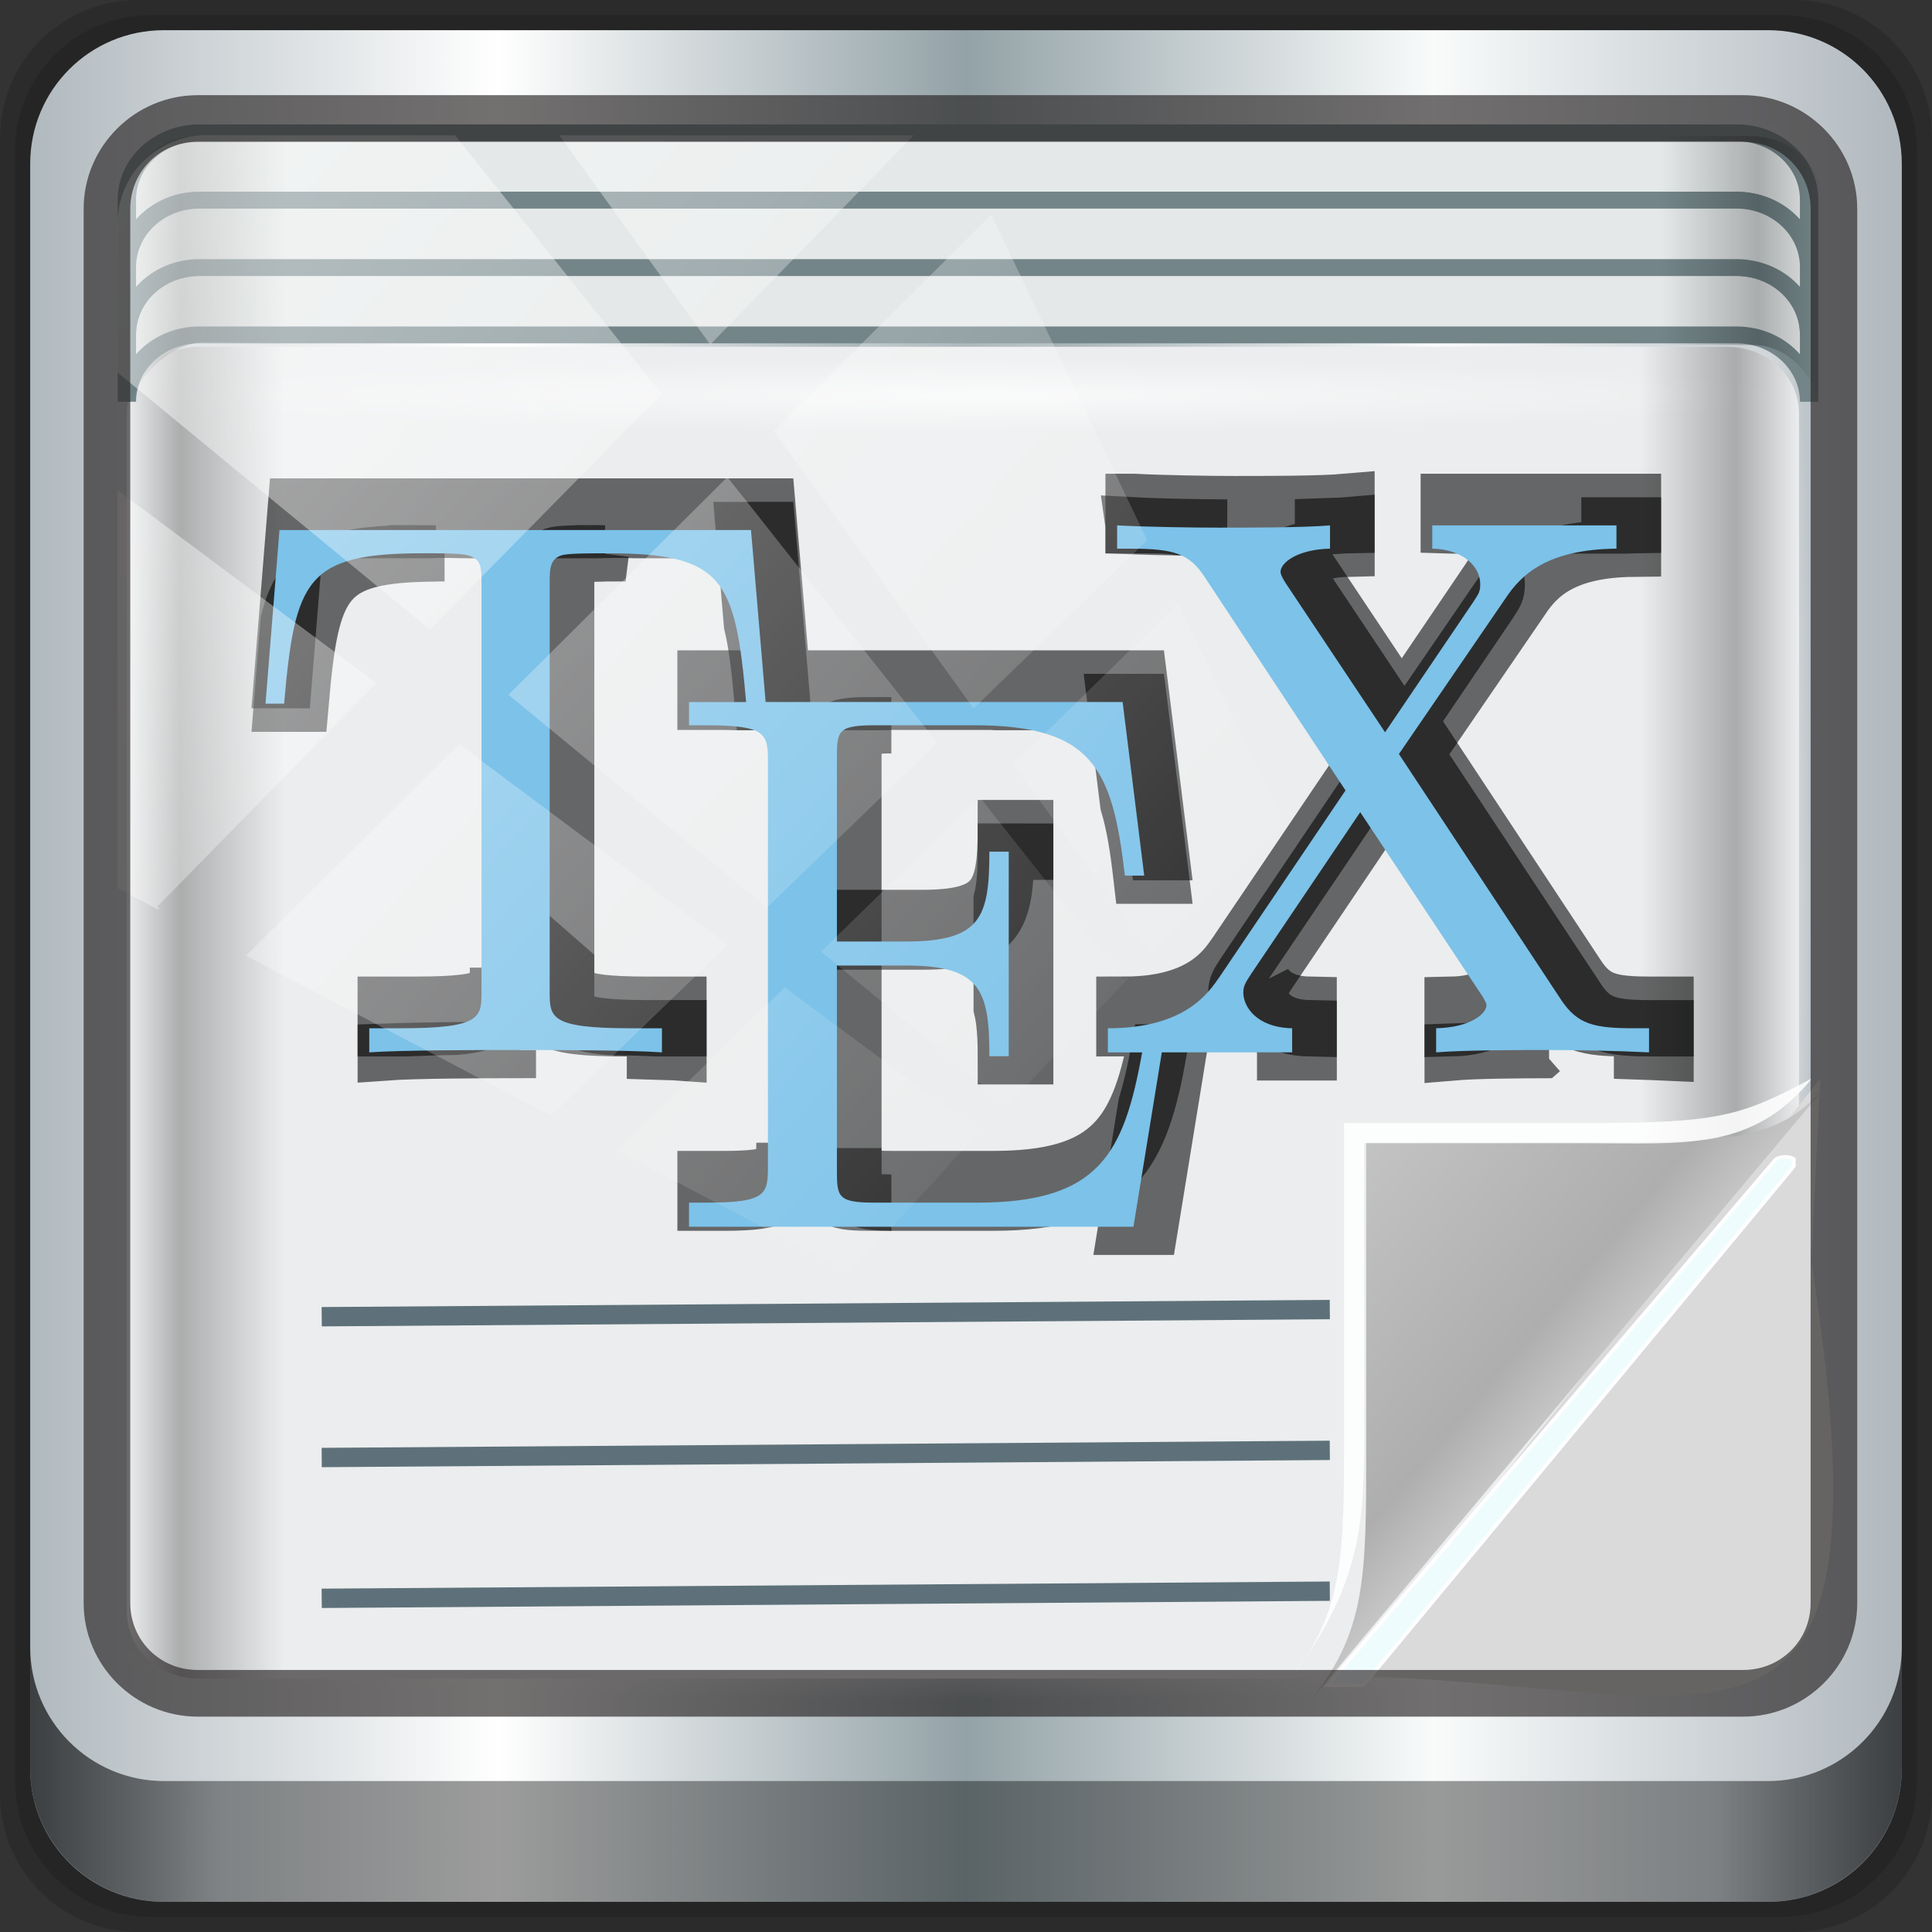 <?xml version="1.0" encoding="UTF-8" standalone="no"?>
<!-- Created with Inkscape (http://www.inkscape.org/) -->

<svg
   xmlns:dc="http://purl.org/dc/elements/1.1/"
   xmlns:cc="http://creativecommons.org/ns#"
   xmlns:rdf="http://www.w3.org/1999/02/22-rdf-syntax-ns#"
   xmlns:svg="http://www.w3.org/2000/svg"
   xmlns="http://www.w3.org/2000/svg"
   xmlns:xlink="http://www.w3.org/1999/xlink"
   xmlns:sodipodi="http://sodipodi.sourceforge.net/DTD/sodipodi-0.dtd"
   xmlns:inkscape="http://www.inkscape.org/namespaces/inkscape"
   width="96"
   height="96"
   viewBox="0 0 96 96"
   version="1.1"
   id="svg1072"
   inkscape:version="0.92.2 5c3e80d, 2017-08-06"
   sodipodi:docname="hi128-app-kbibtex.svg">
  <rect x="0" y="0" width="96" height="96" fill="#333333" stroke="none"/>
  <defs
     id="defs1066">
    <linearGradient
       x1="48.992"
       y1="46.125"
       x2="37"
       y2="36"
       id="linearGradient916"
       gradientUnits="userSpaceOnUse">
      <stop
         id="stop910"
         style="stop-color:#c5c5c5;stop-opacity:1"
         offset="0" />
      <stop
         id="stop912"
         style="stop-color:#aeaeae;stop-opacity:1"
         offset="0.21" />
      <stop
         id="stop914"
         style="stop-color:#c3c3c3;stop-opacity:1"
         offset="1" />
    </linearGradient>
    <linearGradient
       inkscape:collect="always"
       xlink:href="#linearGradient6139-0"
       id="linearGradient4071"
       gradientUnits="userSpaceOnUse"
       gradientTransform="matrix(1.107,0,0,1.107,-4.994,-3.621)"
       x1="6"
       y1="47"
       x2="90"
       y2="47" />
    <linearGradient
       id="linearGradient6139-0">
      <stop
         id="stop6141-2"
         offset="0"
         style="stop-color:#b0b9be;stop-opacity:1" />
      <stop
         style="stop-color:#ffffff;stop-opacity:1;"
         offset="0.25"
         id="stop6151-0" />
      <stop
         style="stop-color:#93a2a7;stop-opacity:1"
         offset="0.5"
         id="stop6147-1" />
      <stop
         id="stop6149-4"
         offset="0.75"
         style="stop-color:#f9fbfb;stop-opacity:1" />
      <stop
         id="stop6143-4"
         offset="1"
         style="stop-color:#b0b8be;stop-opacity:1" />
    </linearGradient>
    <linearGradient
       gradientTransform="translate(0.149,0.415)"
       inkscape:collect="always"
       xlink:href="#linearGradient3832-0-6-1-1"
       id="linearGradient4129"
       x1="1.5"
       y1="88.172"
       x2="94.5"
       y2="88.172"
       gradientUnits="userSpaceOnUse" />
    <linearGradient
       id="linearGradient3832-0-6-1-1">
      <stop
         style="stop-color:#000000;stop-opacity:1;"
         offset="0"
         id="stop3834-6-3-7-1" />
      <stop
         id="stop3872-2-4"
         offset="0.1"
         style="stop-color:#000000;stop-opacity:0.588;" />
      <stop
         style="stop-color:#000000;stop-opacity:0.588;"
         offset="0.9"
         id="stop3844-6-2-7-6" />
      <stop
         style="stop-color:#000000;stop-opacity:1;"
         offset="1"
         id="stop3836-5-0-2-9" />
    </linearGradient>
    <radialGradient
       inkscape:collect="always"
       xlink:href="#linearGradient4050"
       id="radialGradient7462"
       gradientUnits="userSpaceOnUse"
       gradientTransform="matrix(0.975,0,0,0.049,34.048,80.582)"
       cx="13.948"
       cy="44.893"
       fx="13.948"
       fy="44.893"
       r="43.199" />
    <linearGradient
       inkscape:collect="always"
       id="linearGradient4050">
      <stop
         style="stop-color:#ffffff;stop-opacity:1;"
         offset="0"
         id="stop4052" />
      <stop
         style="stop-color:#ffffff;stop-opacity:0;"
         offset="1"
         id="stop4054" />
    </linearGradient>
    <radialGradient
       inkscape:collect="always"
       xlink:href="#linearGradient4050"
       id="radialGradient7464"
       gradientUnits="userSpaceOnUse"
       gradientTransform="matrix(0.888,0,0,0.049,31.96,-90.317)"
       cx="13.948"
       cy="44.893"
       fx="13.948"
       fy="44.893"
       r="43.199" />
    <radialGradient
       inkscape:collect="always"
       xlink:href="#linearGradient4050"
       id="radialGradient4543"
       gradientUnits="userSpaceOnUse"
       gradientTransform="matrix(1,0,0,0.049,-16.372,-3.862)"
       cx="48"
       cy="-16.128"
       fx="48"
       fy="-16.128"
       r="44.544" />
    <linearGradient
       inkscape:collect="always"
       xlink:href="#linearGradient4160"
       id="linearGradient4388"
       x1="2.5"
       y1="54.297"
       x2="93.5"
       y2="54.297"
       gradientUnits="userSpaceOnUse"
       gradientTransform="translate(-17.652,-22.602)" />
    <linearGradient
       id="linearGradient4160">
      <stop
         id="stop4170"
         offset="0"
         style="stop-color:#000000;stop-opacity:0;" />
      <stop
         style="stop-color:#000000;stop-opacity:0.965;"
         offset="0.032"
         id="stop4186" />
      <stop
         style="stop-color:#000000;stop-opacity:0;"
         offset="0.094"
         id="stop4182" />
      <stop
         style="stop-color:#000000;stop-opacity:0;"
         offset="0.496"
         id="stop4180" />
      <stop
         style="stop-color:#000000;stop-opacity:0;"
         offset="0.905"
         id="stop4178" />
      <stop
         id="stop4184"
         offset="0.962"
         style="stop-color:#000000;stop-opacity:0.988;" />
      <stop
         id="stop4168"
         offset="1"
         style="stop-color:#000000;stop-opacity:0;" />
    </linearGradient>
    <linearGradient
       id="linearGradient13484">
      <stop
         style="stop-color:#849699;stop-opacity:1"
         offset="0"
         id="stop13486" />
      <stop
         style="stop-color:#0b0d0d;stop-opacity:0"
         offset="1"
         id="stop13488" />
    </linearGradient>
    <linearGradient
       inkscape:collect="always"
       xlink:href="#linearGradient4160"
       id="linearGradient4369"
       x1="2.5"
       y1="11.141"
       x2="93.5"
       y2="11.141"
       gradientUnits="userSpaceOnUse"
       gradientTransform="matrix(1.008,0,0,1,-17.673,-22.602)" />
    <linearGradient
       inkscape:collect="always"
       xlink:href="#linearGradient4050"
       id="linearGradient4767-6"
       gradientUnits="userSpaceOnUse"
       x1="2.771"
       y1="-28.642"
       x2="50.528"
       y2="14.514" />
    <clipPath
       id="clipPath4156-4-1-2"
       clipPathUnits="userSpaceOnUse">
      <path
         inkscape:connector-curvature="0"
         id="path4158-0-8-6"
         d="m 27.046,-55.695 -14.214,13.321 h 0.061 l 15.653,21.771 10.231,-10.546 C 38.562,-32.302 27.468,-54.819 27.046,-55.695 Z M 9.647,-39.383 -5.241,-25.321 15.988,-7.806 26.372,-18.383 Z m 31.491,12.951 -9.741,9.714 8.945,12.458 7.781,-7.555 z m -49.84,4.379 -13.754,12.982 26.283,13.846 0.061,-0.062 -0.123,-0.062 L 13.599,-5.401 -8.702,-22.053 Z m 38.015,7.401 -9.803,9.775 11.579,9.559 7.628,-7.401 -8.669,-11.009 z m 20.187,5.674 -7.383,7.216 6.188,8.542 5.82,-6.137 z m -32.195,6.322 -9.557,9.498 13.662,7.185 7.934,-7.678 z m 23.312,2.374 -7.107,6.938 8.363,6.907 5.361,-5.674 -0.061,-0.092 -0.092,0.123 -6.464,-8.203 z m -8.73,8.542 -7.505,7.339 10.354,5.458 c 1.397,-1.321 5.675,-6.123 5.851,-6.322 z"
         style="opacity:0.6;fill:#ffffff;fill-opacity:1;stroke:none" />
    </clipPath>
    <radialGradient
       gradientTransform="matrix(0.94,0.775,-1.798,2.18,88.131,-93.366)"
       gradientUnits="userSpaceOnUse"
       id="radialGradient3996-3-3-1"
       r="14.161"
       cy="47.141"
       cx="48.308">
      <stop
         offset="0"
         style="stop-color:#000000;stop-opacity:0.223"
         id="stop3954-3-6-2" />
      <stop
         offset="0.5"
         style="stop-color:#000000;stop-opacity:0.068"
         id="stop3958-3-6-7" />
      <stop
         offset="1"
         style="stop-color:#000000;stop-opacity:0.024"
         id="stop3956-4-0-0" />
    </radialGradient>
    <linearGradient
       gradientUnits="userSpaceOnUse"
       id="linearGradient4308-6-4"
       y2="4"
       x2="73"
       y1="52"
       x1="45">
      <stop
         offset="0"
         style="stop-color:#000000;stop-opacity:0.107"
         id="stop4304-4-4" />
      <stop
         offset="1"
         style="stop-color:#000000;stop-opacity:0"
         id="stop4306-3-9" />
    </linearGradient>
    <linearGradient
       gradientTransform="translate(-75.955,24.618)"
       y2="36"
       x2="37"
       y1="46.125"
       x1="48.992"
       gradientUnits="userSpaceOnUse"
       id="linearGradient3341-2"
       xlink:href="#linearGradient4280-6-9"
       inkscape:collect="always" />
    <linearGradient
       gradientUnits="userSpaceOnUse"
       id="linearGradient4280-6-9"
       y2="36"
       x2="37"
       y1="46.125"
       x1="48.992">
      <stop
         offset="0"
         style="stop-color:#cfcfcf;stop-opacity:1"
         id="stop4293-95-9" />
      <stop
         offset="0.21"
         style="stop-color:#b7b7b7;stop-opacity:1"
         id="stop4295-8-1" />
      <stop
         offset="1"
         style="stop-color:#c9c9c9;stop-opacity:1"
         id="stop4297-0-3" />
    </linearGradient>
    <linearGradient
       inkscape:collect="always"
       xlink:href="#linearGradient916"
       id="linearGradient5360"
       gradientUnits="userSpaceOnUse"
       gradientTransform="translate(-74.957,27.613)"
       x1="48.992"
       y1="46.125"
       x2="37"
       y2="36" />
  </defs>
  <sodipodi:namedview
     id="base"
     pagecolor="#ffffff"
     bordercolor="#666666"
     borderopacity="1.0"
     inkscape:pageopacity="0.0"
     inkscape:pageshadow="2"
     inkscape:zoom="2.8149345"
     inkscape:cx="-41.859385"
     inkscape:cy="48"
     inkscape:document-units="px"
     inkscape:current-layer="g1003"
     showgrid="false"
     inkscape:showpageshadow="false"
     units="px"
     inkscape:lockguides="false"
     inkscape:window-width="1280"
     inkscape:window-height="941"
     inkscape:window-x="0"
     inkscape:window-y="21"
     inkscape:window-maximized="1"
     inkscape:snap-global="false"
     showguides="true"
     inkscape:guide-bbox="true" />
  <g
     inkscape:label="Livello 1"
     inkscape:groupmode="layer"
     id="layer1"
     transform="translate(0,-1026.52)">
    <g
       transform="translate(-0.149,1026.105)"
       style="display:inline"
       id="g1273">
      <path
         style="display:inline;opacity:0.15;fill:#000000;fill-opacity:1;fill-rule:nonzero;stroke:none"
         d="M 89.292,0.415 H 7.006 c -3.799,0 -6.857,3.058 -6.857,6.857 V 89.558 c 0,3.799 3.058,6.857 6.857,6.857 H 89.292 c 3.799,0 6.857,-3.058 6.857,-6.857 V 7.272 c 0,-3.799 -3.058,-6.857 -6.857,-6.857 z"
         id="path3288"
         inkscape:connector-curvature="0" />
      <path
         inkscape:connector-curvature="0"
         id="path4085"
         d="M 88.649,1.165 H 7.649 c -3.739,0 -6.75,3.01 -6.75,6.75 V 88.915 c 0,3.74 3.011,6.75 6.75,6.75 H 88.649 c 3.74,0 6.75,-3.01 6.75,-6.75 V 7.915 c 0,-3.739 -3.01,-6.75 -6.75,-6.75 z"
         style="display:inline;opacity:0.15;fill:#000000;fill-opacity:1;fill-rule:nonzero;stroke:none" />
      <path
         style="display:inline;fill:url(#linearGradient4071);fill-opacity:1;fill-rule:nonzero;stroke:none"
         d="M 88.006,1.915 H 8.292 c -3.68,0 -6.643,2.963 -6.643,6.643 V 88.272 c 0,3.68 2.963,6.643 6.643,6.643 H 88.006 c 3.68,0 6.643,-2.963 6.643,-6.643 V 8.558 c 0,-3.68 -2.963,-6.643 -6.643,-6.643 z"
         id="rect4251-1"
         inkscape:connector-curvature="0" />
      <path
         inkscape:connector-curvature="0"
         style="display:inline;opacity:0.658;fill:url(#linearGradient4129);fill-opacity:1;fill-rule:nonzero;stroke:none"
         d="m 1.649,82.259 v 6 c 0,3.68 2.976,6.656 6.656,6.656 H 87.993 c 3.68,0 6.656,-2.976 6.656,-6.656 v -6 c 0,3.68 -2.976,6.656 -6.656,6.656 H 8.305 c -3.68,0 -6.656,-2.976 -6.656,-6.656 z"
         id="path4118" />
      <rect
         style="opacity:0.55;fill:url(#radialGradient7462);fill-opacity:1;stroke:none"
         id="rect4131"
         width="84.25"
         height="4.25"
         x="5.524"
         y="80.665"
         rx="0"
         ry="4.25" />
      <rect
         ry="4.25"
         rx="0"
         y="-90.234"
         x="5.975"
         height="4.25"
         width="76.75"
         id="rect4141"
         style="opacity:0.669;fill:url(#radialGradient7464);fill-opacity:1;stroke:none"
         transform="rotate(90)" />
      <g
         transform="matrix(0.913,0,0,0.844,20.288,23.984)"
         id="g1003">
        <path
           inkscape:connector-curvature="0"
           style="opacity:1;fill:#ebedee;fill-opacity:1;stroke:none"
           d="m -11.246,-7.508 c -2.169,0 -3.906,1.742 -3.906,3.906 v 70.594 c 0,2.164 1.738,3.906 3.906,3.906 h 83.188 c 2.169,0 3.906,-1.742 3.906,-3.906 v -70.594 c 0,-2.164 -1.738,-3.906 -3.906,-3.906 z"
           id="path1246" />
        <rect
           ry="3.058"
           rx="3.957"
           y="-6.826"
           x="-12.916"
           height="4.352"
           width="89.088"
           id="rect4048"
           style="opacity:0.651;fill:url(#radialGradient4543);fill-opacity:1;stroke:none" />
        <path
           id="rect4371"
           d="m -11.246,-7.508 c -2.169,0 -3.906,1.742 -3.906,3.906 v 70.594 c 0,2.164 1.738,3.906 3.906,3.906 h 83.188 c 2.169,0 3.906,-1.742 3.906,-3.906 v -70.594 c 0,-2.164 -1.738,-3.906 -3.906,-3.906 z"
           style="opacity:0.28;fill:url(#linearGradient4388);fill-opacity:1;stroke:none"
           inkscape:connector-curvature="0" />
        <g
           transform="matrix(1.097,0,0,1.186,93.935,-36.128)"
           style="display:inline"
           id="g907">
          <path
             sodipodi:nodetypes="cccc"
             style="fill:#dadada;fill-opacity:1;fill-rule:nonzero;stroke-width:0.914"
             id="path3934"
             d="m -15.429,60.459 -0.44,9.065 c 4.252,27.551 -4.1,21.043 -23.178,20.566 z"
             inkscape:connector-curvature="0" />
          <path
             sodipodi:nodetypes="ccccccc"
             style="fill:#effcfe;fill-opacity:1;fill-rule:nonzero;stroke:#fefefe;stroke-width:0.181;stroke-miterlimit:4;stroke-dasharray:none;stroke-opacity:1"
             id="path3922"
             d="m -17.629,64.454 -22.247,26.119 h 1.78 l 21.162,-25.528 0.195,-0.253 v -0.338 c -0.439,-0.246 -0.89,0 -0.89,0 z"
             inkscape:connector-curvature="0" />
          <path
             style="fill:url(#linearGradient5360);fill-rule:nonzero"
             id="path4278"
             d="m -40.957,91.613 26,-31 c -2.329,2.776 -4.361,3 -11,3 h -12 v 15 c 0,6.644 0.044,9.37 -3,13 z"
             inkscape:connector-curvature="0" />
          <path
             sodipodi:nodetypes="cscscccsc"
             inkscape:connector-curvature="0"
             style="fill:#ffffff;fill-opacity:0.866;fill-rule:nonzero"
             id="path4282"
             d="m -15.833,60.441 c -3.547,1.89 -4.583,2.224 -11.222,2.224 h -12 v 15 c 0,6.644 0.044,9.37 -3,13 4,-5 4,-8.357 4,-13 v -14 h 11 c 5,0 8.263,0.394 11.222,-3.224 z" />
        </g>
        <g
           id="g986"
           transform="matrix(1.006,0,0,1,0.094,0)">
          <path
             inkscape:connector-curvature="0"
             style="opacity:0;fill:#000000;fill-opacity:1;stroke:none"
             d="m -11.527,-20.414 c -2.183,0 -3.938,1.755 -3.938,3.938 v 12 c 0,-2.183 1.755,-3.938 3.938,-3.938 h 83.75 c 2.183,0 3.938,1.755 3.938,3.938 v -12 c 0,-2.183 -1.755,-3.938 -3.938,-3.938 z"
             id="rect4080" />
          <path
             inkscape:connector-curvature="0"
             style="fill:#e4e8e8;fill-opacity:1;stroke:#738589;stroke-width:0.992;stroke-miterlimit:4;stroke-dasharray:none;stroke-opacity:1"
             d="m -11.23,-20.105 c -2.169,0 -3.926,1.761 -3.926,3.935 v 3.966 c 0,-2.173 1.757,-3.935 3.926,-3.935 h 83.155 c 2.169,0 3.926,1.761 3.926,3.935 v -3.966 c 0,-2.173 -1.757,-3.935 -3.926,-3.935 z"
             id="path4058" />
          <path
             id="path4060"
             d="m -11.23,-12.175 c -2.169,0 -3.926,1.761 -3.926,3.935 v 3.966 c 0,-2.173 1.757,-3.935 3.926,-3.935 h 83.155 c 2.169,0 3.926,1.761 3.926,3.935 v -3.966 c 0,-2.173 -1.757,-3.935 -3.926,-3.935 z"
             style="fill:#e4e8e8;fill-opacity:1;stroke:#738589;stroke-width:0.992;stroke-miterlimit:4;stroke-dasharray:none;stroke-opacity:1"
             inkscape:connector-curvature="0" />
          <path
             inkscape:connector-curvature="0"
             style="fill:#e4e8e8;fill-opacity:1;stroke:#738589;stroke-width:0.992;stroke-miterlimit:4;stroke-dasharray:none;stroke-opacity:1"
             d="m -11.23,-16.14 c -2.169,0 -3.926,1.761 -3.926,3.935 v 3.966 c 0,-2.173 1.757,-3.935 3.926,-3.935 h 83.155 c 2.169,0 3.926,1.761 3.926,3.935 v -3.966 c 0,-2.173 -1.757,-3.935 -3.926,-3.935 z"
             id="path4062" />
          <path
             style="opacity:0.258;fill:url(#linearGradient4369);fill-opacity:1;stroke:none;stroke-width:1.004"
             d="m -11.214,-19.914 c -2.186,0 -3.938,1.742 -3.938,3.906 v 13 c 0,-2.164 2.104,-4.785 4.291,-4.78 l 83.694,0.175 c 2.186,0.005 3.762,2.441 3.762,4.605 v -13 c 0,-2.164 -1.752,-3.906 -3.938,-3.906 z"
             id="rect4358"
             inkscape:connector-curvature="0"
             sodipodi:nodetypes="sscsscsss" />
        </g>
        <g
           transform="matrix(1.28,0,0,1.386,-189.261,-13.838)"
           style="display:inline;stroke-width:0.952"
           id="g900">
          <g
             id="g1320"
             style="fill:none;fill-opacity:0.491;stroke:#000000;stroke-width:2.394;stroke-miterlimit:4;stroke-dasharray:none;stroke-opacity:0.57">
            <path
               id="path1304"
               transform="translate(159.856,95.05)"
               d="m 18.971,-83.895 v 0.988 h 0.627 c 0.535,0 0.958,0.022 1.316,0.074 0.889,0.02 1.764,0.033 2.336,0.033 1.164,0 3.253,-0.005 4.449,-0.084 0.106,-0.01 0.209,-0.021 0.324,-0.023 v -0.988 c -1.119,0.098 -3.523,0.096 -4.773,0.096 -1.02,0 -3.061,-0.03 -4.279,-0.096 z m 13.4,0 v 0.988 c 0.045,0.001 0.083,0.009 0.127,0.012 h 7.494 c 0.073,-0.002 0.135,-0.011 0.211,-0.012 v -0.988 z m -49.016,0.197 -0.594,7.373 h 0.08 l 0.514,-6.373 h 5.721 c 0.142,-0.002 0.251,-0.014 0.4,-0.014 0.327,0 0.715,0.003 1.07,0.014 H -3.812 c 0.374,-0.011 0.78,-0.014 1.125,-0.014 0.148,0 0.256,0.012 0.396,0.014 h 5.693 l 0.623,7.305 H 8.469 c 0.077,-0.002 0.115,-0.012 0.201,-0.012 h 4.211 c 0.086,0 0.149,0.011 0.232,0.012 h 6.09 l 0.795,6.375 h 0.125 l -0.92,-7.375 H 4.025 l -0.623,-7.305 z m 42.844,2.348 c -0.165,0.145 -0.279,0.295 -0.279,0.43 0,0.132 0.163,0.396 0.229,0.494 l 4.215,6.318 3.75,-5.531 c 0.23,-0.362 0.297,-0.427 0.297,-0.756 0,-0.182 -0.043,-0.36 -0.125,-0.529 -0.045,0.08 -0.088,0.153 -0.172,0.285 l -3.75,5.531 z m -25.43,4.957 v 0.988 H 1.523 c 0.211,0 0.382,0.006 0.561,0.012 h 1.113 c -0.032,-0.369 -0.069,-0.671 -0.104,-1 z m 30.52,2.719 -0.336,0.49 6.914,10.465 c 0.691,1.02 1.382,1.184 3.094,1.184 h 0.627 v -1 h -0.627 c -1.712,0 -2.402,-0.163 -3.094,-1.184 z m -2.941,1.529 -5.029,7.438 c -0.461,0.659 -1.448,2.172 -4.74,2.172 v 1 c 3.292,0 4.279,-1.513 4.74,-2.172 l 5.363,-7.932 z m -14.809,2.107 c 0,2.798 -0.36,3.818 -3.553,3.818 H 7.057 v 1 h 2.93 c 3.193,0 3.553,-1.02 3.553,-3.818 h 0.822 v -1 z m -21.594,5.926 c 0,1.119 0.001,1.576 -3.455,1.576 h -1.318 v 1 h 0.877 c 0.632,-0.025 1.268,-0.051 2.084,-0.061 1.782,-0.152 1.812,-0.618 1.812,-1.516 z m 2.898,0 v 1 c 0,0.9 0.033,1.367 1.832,1.518 0.807,0.009 1.433,0.034 2.057,0.059 h 0.885 v -1 h -1.316 c -3.456,0 -3.457,-0.457 -3.457,-1.576 z m 29.633,0.592 c -0.084,0.152 -0.139,0.289 -0.139,0.473 0,0.592 0.562,1.48 2.076,1.512 v -1 c -1.1,-0.023 -1.693,-0.499 -1.938,-0.984 z m 9.902,0.439 c -0.327,0.277 -0.923,0.524 -1.844,0.545 v 1 c 1.415,-0.033 2.141,-0.591 2.141,-0.986 0,-0.099 -0.1,-0.229 -0.166,-0.361 z m -14.549,2.57 c -0.777,3.605 -2.04,5.381 -6.816,5.381 H 8.67 c -1.547,0 -1.613,-0.229 -1.613,-1.316 v 1 c 0,1.087 0.066,1.316 1.613,1.316 h 4.344 c 5.208,0 6.244,-2.084 7.021,-6.381 z M 4.125,-56.674 c 0,1.185 -0.067,1.545 -2.602,1.545 H 0.77 v 1 H 1.523 c 2.535,0 2.602,-0.36 2.602,-1.545 z"
               style="fill:none;fill-opacity:0.491;stroke:#000000;stroke-width:2.394;stroke-miterlimit:4;stroke-dasharray:none;stroke-opacity:0.57"
               inkscape:connector-curvature="0" />
            <path
               id="path1313"
               transform="translate(159.856,95.05)"
               d="m 18.971,-82.895 v 0.033 c 1.158,0.039 2.489,0.062 3.279,0.062 0.18,0 0.481,-0.004 0.701,-0.004 -1.075,-0.004 -2.851,-0.031 -3.98,-0.092 z m 9.053,0 c -0.239,0.021 -0.667,0.022 -1,0.035 v 0.953 c -1.383,0.033 -2.104,0.591 -2.104,0.986 0,0.132 0.163,0.396 0.229,0.494 l 4.215,6.318 0.504,-0.744 -3.719,-5.574 c -0.066,-0.098 -0.229,-0.362 -0.229,-0.494 0,-0.395 0.721,-0.953 2.104,-0.986 z m 11.18,0 v 0.988 c -2.93,0.033 -4.045,1.085 -4.736,2.139 l -4.514,6.584 6.914,10.465 c 0.691,1.02 1.382,1.184 3.094,1.184 h 0.627 v 0.99 c 0.334,0.012 0.677,0.02 1,0.035 v -1.025 h -0.627 c -1.712,0 -2.402,-0.163 -3.094,-1.184 l -6.914,-10.465 4.514,-6.584 c 0.691,-1.053 1.807,-2.106 4.736,-2.139 v -0.988 z m -36.801,0.197 0.34,3.99 c 0.207,0.858 0.334,1.939 0.455,3.314 h 0.828 l -0.623,-7.305 z m -13.926,0.986 c -3.586,0 -4.839,0.577 -5.434,2.883 l -0.281,3.504 h 0.789 c 0.454,-5.225 0.961,-6.35 5.738,-6.381 -0.278,-0.004 -0.569,-0.006 -0.812,-0.006 z m 7.836,0 c -0.625,0 -1.517,-0.002 -1.879,0.064 -0.593,0.132 -0.59,0.594 -0.59,1.252 v 17.283 c 0,1.119 6.513e-4,1.576 3.457,1.576 h 1 c -3.456,0 -3.457,-0.457 -3.457,-1.576 v -17.283 c 0,-0.658 -0.003,-1.12 0.59,-1.252 0.219,-0.04 0.628,-0.053 1.059,-0.059 -0.065,-4.15e-4 -0.113,-0.006 -0.18,-0.006 z m 21.891,6.318 0.539,4.322 c 0.255,0.839 0.418,1.847 0.557,3.053 h 0.824 l -0.92,-7.375 z m -10.533,0.988 c -1.547,0 -1.613,0.23 -1.613,1.316 v 7.869 h 1 v -7.869 c 0,-1.086 0.066,-1.316 1.613,-1.316 z m 20.639,3.689 -4.641,6.877 c -0.23,0.362 -0.33,0.495 -0.33,0.791 0,0.592 0.562,1.48 2.076,1.512 v 1.025 h 1 v -1.025 c -1.514,-0.032 -2.076,-0.919 -2.076,-1.512 0,-0.296 0.1,-0.429 0.33,-0.791 l 4.137,-6.131 z m -14.77,1.678 c 0,0.843 -0.045,1.508 -0.178,2.049 v 4.586 c 0.133,0.546 0.178,1.214 0.178,2.057 h 0.822 v -8.691 z m -7.482,4.838 v 8.754 c 0,1.087 0.066,1.316 1.613,1.316 h 1 c -1.547,0 -1.613,-0.229 -1.613,-1.316 v -8.754 z m -7.439,2.664 v 0.996 c 0.312,0.011 0.78,0.013 1,0.029 v -1.025 z m -6.254,0.924 c -1.265,0 -3.606,0.015 -5.191,0.072 v 0.029 c 1.243,-0.09 4.057,-0.099 5.693,-0.1 -0.14,-7.2e-5 -0.383,-0.002 -0.502,-0.002 z m 43.945,0 c -0.96,0 -2.534,0.016 -3.773,0.064 v 0.037 c 0.99,-0.084 2.804,-0.096 4.096,-0.098 -0.106,-3.86e-4 -0.218,-0.004 -0.322,-0.004 z m -16.273,0.102 c -0.153,0.843 -0.327,1.574 -0.529,2.248 l -0.84,5.158 h 1 l 1.207,-7.406 z"
               style="fill:none;fill-opacity:0.491;stroke:#000000;stroke-width:2.394;stroke-miterlimit:4;stroke-dasharray:none;stroke-opacity:0.57"
               inkscape:connector-curvature="0" />
          </g>
          <path
             d="m 178.127,12.155 v 0.988 h 0.626 c 1.81,0 2.438,0.232 3.063,1.152 l 6.021,9.116 -5.363,7.932 c -0.461,0.659 -1.449,2.172 -4.741,2.172 v 1.024 h 1.458 c -0.778,4.297 -1.815,6.382 -7.022,6.382 h -4.343 c -1.547,0 -1.614,-0.229 -1.614,-1.317 v -8.755 h 2.931 c 3.193,0 3.552,1.056 3.552,3.854 h 0.823 v -8.691 h -0.823 c 0,2.798 -0.359,3.817 -3.552,3.817 h -2.931 v -7.868 c 0,-1.086 0.067,-1.317 1.614,-1.317 h 4.211 c 5.036,0 5.892,1.811 6.419,6.387 h 0.823 l -0.919,-7.375 h -15.179 l -0.622,-7.306 h -20.048 l -0.594,7.375 h 0.791 c 0.461,-5.3 0.955,-6.387 5.925,-6.387 0.593,0 1.449,-0.002 1.778,0.064 0.691,0.132 0.69,0.496 0.69,1.253 v 17.282 c 0,1.119 0,1.577 -3.456,1.577 h -1.317 v 1.024 c 1.35,-0.098 4.676,-0.1 6.19,-0.1 1.514,0 4.905,0.002 6.254,0.1 v -1.024 h -1.317 c -3.456,0 -3.456,-0.458 -3.456,-1.577 V 14.656 c 0,-0.658 -0.003,-1.121 0.59,-1.253 0.362,-0.066 1.254,-0.064 1.879,-0.064 4.912,0 5.425,1.091 5.884,6.318 h -2.428 v 0.988 h 0.754 c 2.535,0 2.601,0.365 2.601,1.55 v 17.181 c 0,1.185 -0.067,1.545 -2.601,1.545 h -0.754 v 1.024 h 18.896 l 1.207,-7.407 h 5.541 v -1.024 c -1.514,-0.032 -2.076,-0.921 -2.076,-1.513 0,-0.296 0.099,-0.429 0.329,-0.791 l 4.641,-6.876 5.203,7.832 c 0.066,0.132 0.165,0.262 0.165,0.361 0,0.395 -0.724,0.955 -2.14,0.987 v 1.024 c 1.152,-0.098 3.555,-0.1 4.773,-0.1 1.383,0 2.897,0.034 4.279,0.1 v -1.024 h -0.626 c -1.712,0 -2.404,-0.164 -3.095,-1.184 l -6.913,-10.465 4.513,-6.584 c 0.691,-1.053 1.807,-2.107 4.737,-2.14 v -0.988 h -7.832 v 0.988 c 1.317,0.032 2.039,0.756 2.039,1.513 0,0.329 -0.067,0.392 -0.297,0.755 l -3.749,5.532 -4.215,-6.318 c -0.066,-0.098 -0.229,-0.362 -0.229,-0.494 0,-0.395 0.721,-0.955 2.103,-0.988 v -0.988 c -1.119,0.098 -3.522,0.096 -4.773,0.096 -1.02,0 -3.061,-0.03 -4.279,-0.096 z"
             id="path1300"
             inkscape:connector-curvature="0"
             style="fill:#7cc2e9;fill-opacity:1;stroke-width:2.026" />
        </g>
        <rect
           transform="matrix(1.215,0,0,1.311,-18.089,19.372)"
           style="display:inline;opacity:0.508;fill:url(#linearGradient4767-6);fill-opacity:1;stroke:none"
           id="rect4146"
           width="75.966"
           height="69.024"
           x="2"
           y="-30"
           rx="3.957"
           ry="3.957"
           clip-path="url(#clipPath4156-4-1-2)" />
        <g
           transform="matrix(1.22,0,0,1.318,-303.364,48.207)"
           id="g1326" />
        <path
           style="fill:#364e59;fill-rule:evenodd;stroke:#364e59;stroke-width:1.139px;stroke-linecap:butt;stroke-linejoin:miter;stroke-opacity:1;opacity:0.774"
           d="M -4.549,49.595 50.316,49.174"
           id="path904"
           inkscape:connector-curvature="0" />
        <path
           inkscape:connector-curvature="0"
           id="path906"
           d="M -4.549,57.884 50.316,57.463"
           style="fill:#364e59;fill-rule:evenodd;stroke:#364e59;stroke-width:1.139px;stroke-linecap:butt;stroke-linejoin:miter;stroke-opacity:1;opacity:0.774" />
        <path
           style="fill:#364e59;fill-rule:evenodd;stroke:#364e59;stroke-width:1.139px;stroke-linecap:butt;stroke-linejoin:miter;stroke-opacity:1;opacity:0.774"
           d="M -4.549,66.174 50.316,65.753"
           id="path908"
           inkscape:connector-curvature="0" />
      </g>
      <path
         inkscape:connector-curvature="0"
         id="path4989"
         d="m 9.974,5.144 c -3.117,0 -5.668,2.54 -5.668,5.646 v 69.278 c 0,3.106 2.551,5.646 5.668,5.646 H 86.766 c 3.117,0 5.668,-2.54 5.668,-5.646 V 10.79 c 0,-3.106 -2.551,-5.646 -5.668,-5.646 z m 0,2.319 H 86.766 c 1.888,0 3.352,1.48 3.352,3.327 v 69.278 c 0,1.846 -1.464,3.327 -3.352,3.327 H 9.974 c -1.888,0 -3.352,-1.48 -3.352,-3.327 V 10.79 c 0,-1.846 1.464,-3.327 3.352,-3.327 z"
         style="color:#000000;font-style:normal;font-variant:normal;font-weight:normal;font-stretch:normal;font-size:medium;line-height:normal;font-family:Sans;-inkscape-font-specification:Sans;text-indent:0;text-align:start;text-decoration:none;text-decoration-line:none;letter-spacing:normal;word-spacing:normal;text-transform:none;writing-mode:lr-tb;direction:ltr;baseline-shift:baseline;text-anchor:start;display:inline;overflow:visible;visibility:visible;fill:#241f1f;fill-opacity:0.633;stroke:none;stroke-width:2.376;marker:none;enable-background:accumulate" />
    </g>
  </g>
</svg>
